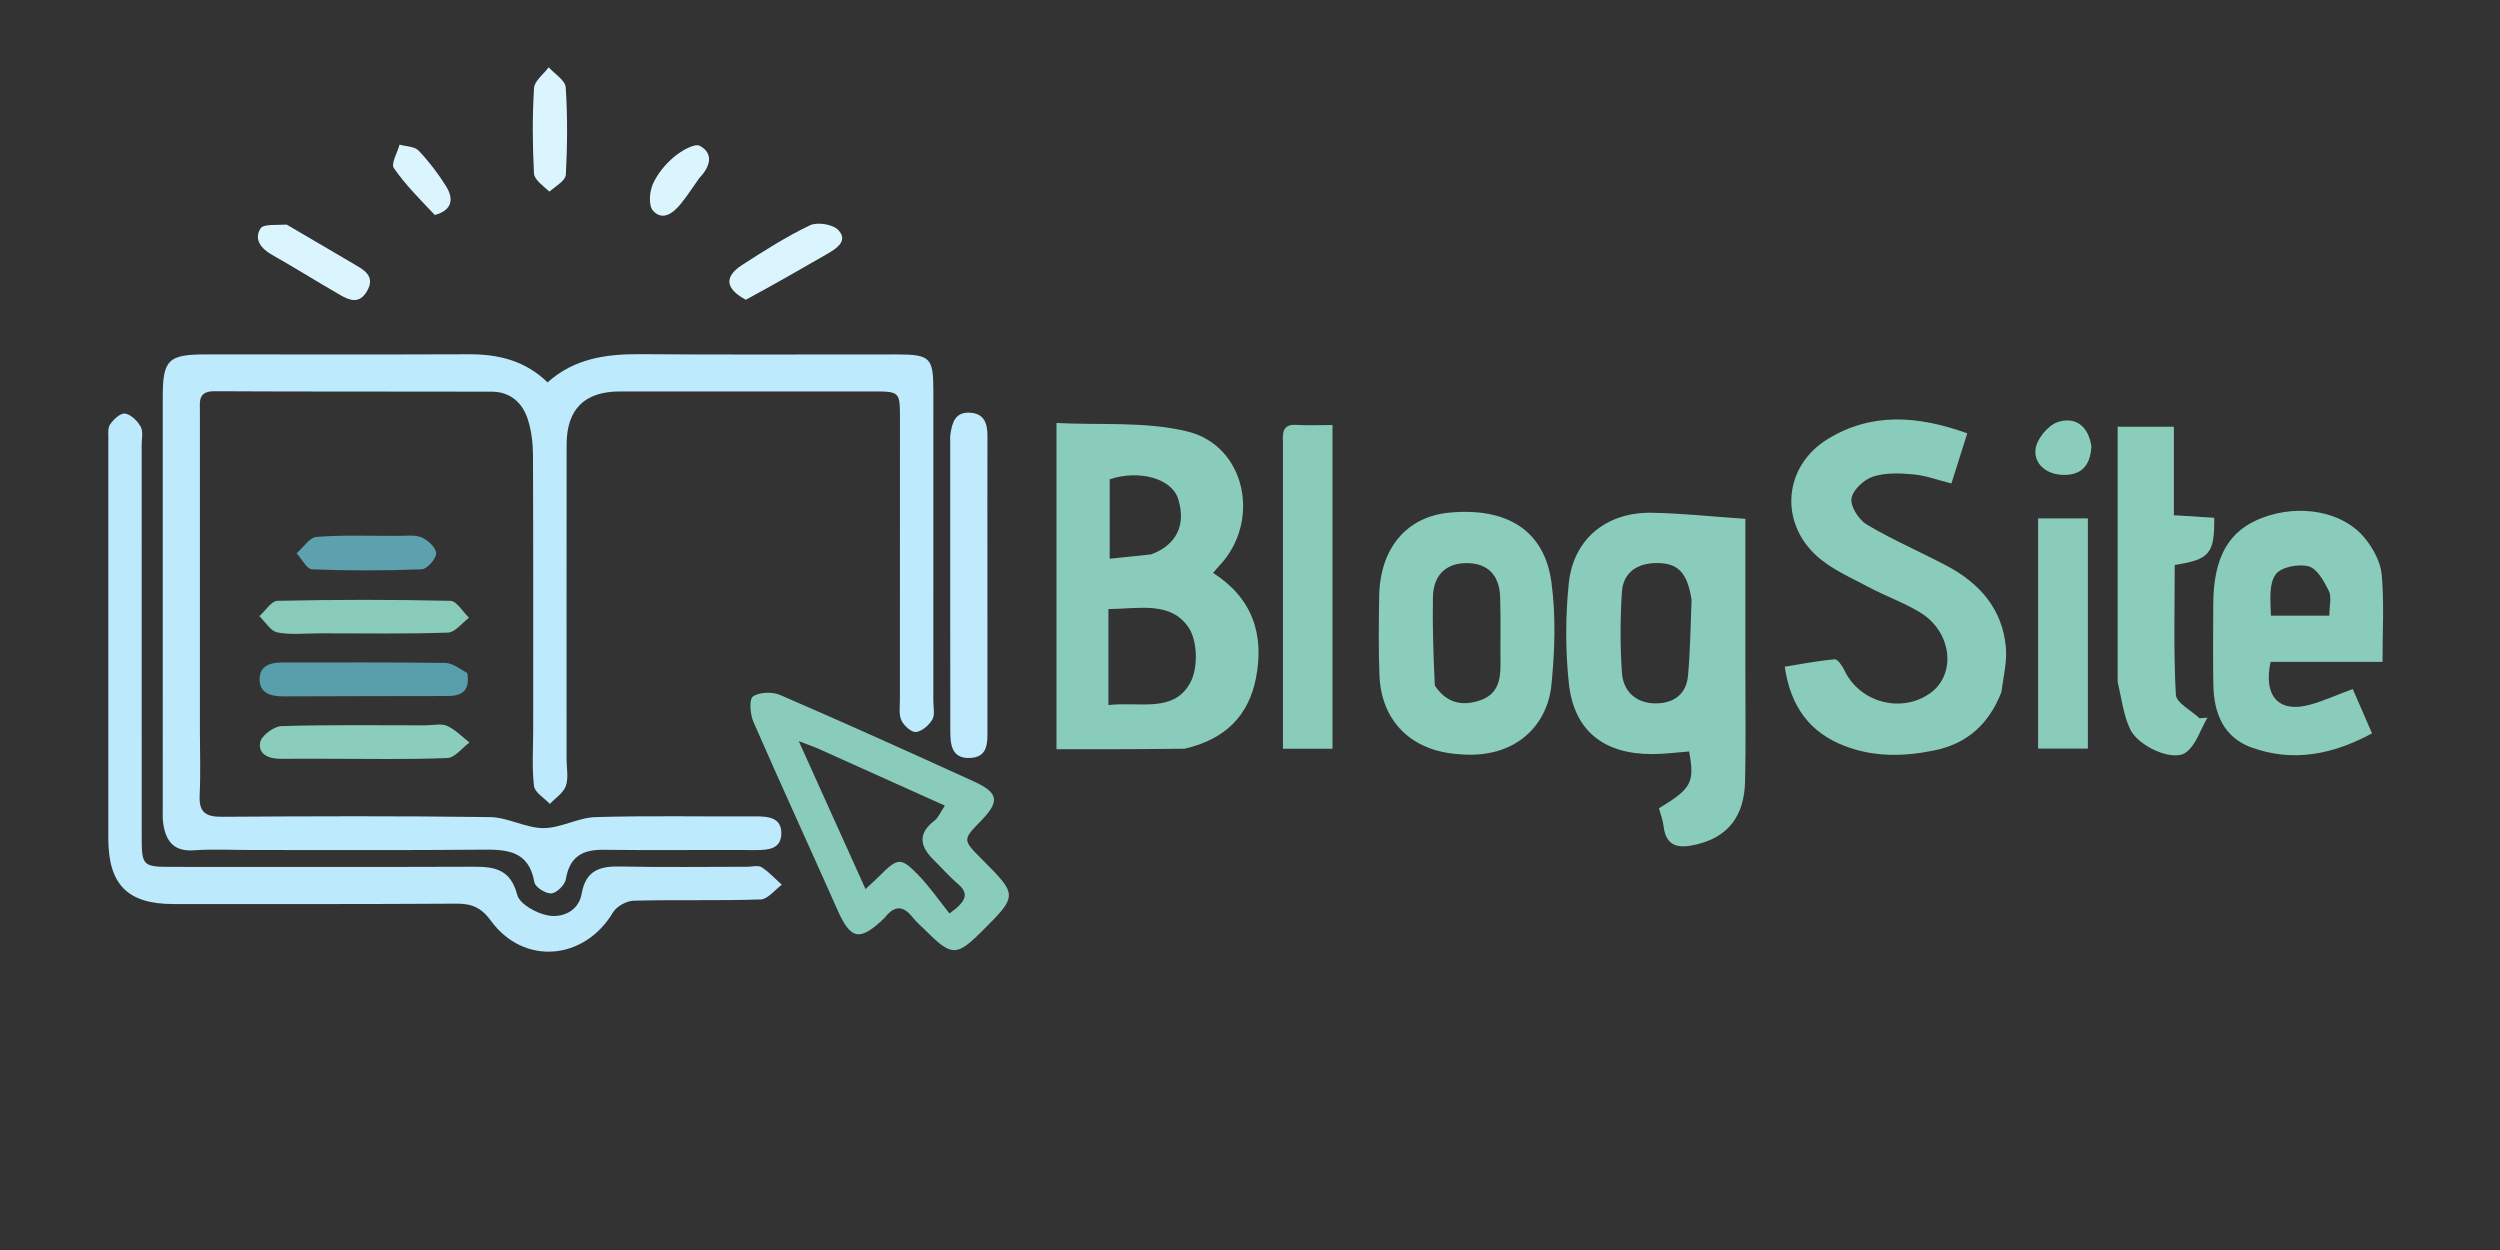 <svg version="1.1" id="Layer_1" xmlns="http://www.w3.org/2000/svg" xmlns:xlink="http://www.w3.org/1999/xlink" x="300px" y="120px"
	 width="100%" viewBox="0 0 600 300" enable-background="new 0 0 600 300" xml:space="preserve">

<rect x="0" y="0" width="600" height="300" fill="#333333" stroke="none"/>

<path fill="#BDEAFC" opacity="1" stroke="none" 
	d="
M61.001,204.003 
	C55.836,204.003 51.153,203.748 46.511,204.074 
	C41.747,204.409 39.848,201.917 39.192,197.805 
	C38.984,196.501 39.061,195.147 39.06,193.815 
	C39.054,160.994 39.051,128.173 39.059,95.352 
	C39.061,86.306 40.346,85.057 49.515,85.056 
	C70.507,85.055 91.5,85.107 112.492,85.027 
	C119.56,85 125.995,86.495 131.414,91.771 
	C137.813,86.032 145.483,84.939 153.658,85.003 
	C174.149,85.163 194.642,85.042 215.134,85.063 
	C223.301,85.071 224.004,85.798 224.005,93.802 
	C224.006,118.626 224.007,143.45 224,168.274 
	C224,169.772 224.424,171.562 223.759,172.692 
	C222.957,174.054 221.272,175.533 219.838,175.68 
	C218.731,175.793 216.938,174.158 216.335,172.882 
	C215.679,171.495 215.977,169.625 215.977,167.966 
	C215.971,145.474 215.989,122.983 215.992,100.491 
	C215.992,93.957 215.978,93.948 209.251,93.946 
	C189.092,93.942 168.933,93.937 148.773,93.95 
	C140.287,93.955 136,98.191 135.989,106.704 
	C135.957,131.862 135.977,157.019 135.976,182.176 
	C135.976,184.342 136.48,186.686 135.807,188.62 
	C135.221,190.302 133.301,191.519 131.97,192.941 
	C130.64,191.519 128.348,190.211 128.163,188.653 
	C127.637,184.216 127.965,179.678 127.965,175.179 
	C127.963,153.188 128.004,131.196 127.914,109.204 
	C127.902,106.418 127.559,103.527 126.749,100.873 
	C125.48,96.713 122.551,94.014 117.973,94 
	C95.815,93.933 73.656,94.019 51.499,93.895 
	C47.439,93.872 47.977,96.404 47.977,98.886 
	C47.977,124.376 47.977,149.866 47.977,175.357 
	C47.977,180.522 48.169,185.696 47.916,190.848 
	C47.721,194.817 49.261,196.051 53.142,196.027 
	C74.633,195.895 96.128,195.806 117.616,196.102 
	C121.893,196.161 126.144,198.734 130.41,198.743 
	C134.584,198.751 138.741,196.229 142.944,196.105 
	C155.761,195.725 168.597,196.009 181.425,195.934 
	C184.537,195.916 187.563,196.3 187.518,200.037 
	C187.473,203.773 184.415,204.033 181.324,204.013 
	C169.162,203.933 156.998,204.113 144.839,203.95 
	C139.702,203.881 136.703,205.666 135.804,211.009 
	C135.573,212.378 133.626,214.303 132.333,214.415 
	C131.003,214.53 128.458,212.923 128.256,211.756 
	C126.92,204.051 121.563,203.86 115.478,203.919 
	C97.487,204.093 79.493,203.995 61.001,204.003 
z"/>
<path fill="#8ACCBB" opacity="1" stroke="none" 
	d="
M284.269,179.693 
	C273.878,179.816 263.907,179.816 253.558,179.816 
	C253.558,154.027 253.558,128.453 253.558,101.514 
	C264.068,102.072 274.947,101.095 284.985,103.555 
	C299.051,107.002 302.721,125.2 292.595,135.823 
	C292.145,136.295 291.739,136.81 291.143,137.502 
	C300.519,143.501 303.454,152.143 301.464,162.587 
	C299.69,171.897 293.916,177.499 284.269,179.693 
M266.02,159.467 
	C266.02,162.547 266.02,165.626 266.02,169.214 
	C273.601,168.339 281.788,171.245 285.754,163.683 
	C287.568,160.225 287.406,153.774 285.274,150.614 
	C280.934,144.182 273.26,146.135 266.02,146.175 
	C266.02,150.578 266.02,154.531 266.02,159.467 
M276.222,133.06 
	C282.364,130.852 284.764,125.894 282.723,119.635 
	C281.158,114.836 273.403,112.669 266.326,115.029 
	C266.326,121.146 266.326,127.245 266.326,134.092 
	C269.597,133.761 272.498,133.467 276.222,133.06 
z"/>
<path fill="#BCEAFC" opacity="1" stroke="none" 
	d="
M25.996,106.278 
	C26.089,104.491 25.749,102.886 26.382,101.918 
	C27.188,100.687 28.915,99.09 30.003,99.254 
	C31.426,99.469 33.013,101.033 33.775,102.429 
	C34.414,103.597 33.999,105.356 34,106.854 
	C34.005,138.171 33.999,169.489 34.008,200.806 
	C34.01,207.836 34.242,208.054 41.365,208.055 
	C65.519,208.06 89.674,208.105 113.828,208.019 
	C118.887,208.001 122.571,208.754 124.132,214.761 
	C124.712,216.992 128.812,219.243 131.61,219.726 
	C135.051,220.319 138.881,218.612 139.594,214.518 
	C140.572,208.909 143.912,207.852 148.864,207.959 
	C159.021,208.179 169.186,208.024 179.347,208.026 
	C180.513,208.026 181.958,207.602 182.788,208.133 
	C184.571,209.273 186.037,210.908 187.633,212.341 
	C185.947,213.571 184.295,215.809 182.571,215.866 
	C172.421,216.204 162.25,215.902 152.095,216.165 
	C150.376,216.209 147.984,217.524 147.118,218.976 
	C140.236,230.516 125.695,231.771 117.837,220.998 
	C115.556,217.87 113.259,216.853 109.587,216.877 
	C86.933,217.02 64.278,216.971 41.623,216.969 
	C30.61,216.968 25.997,212.297 25.997,201.194 
	C25.995,169.71 25.996,138.226 25.996,106.278 
z"/>
<path fill="#8ACCBB" opacity="1" stroke="none" 
	d="
M418.891,161 
	C418.881,170.16 419.019,178.824 418.821,187.48 
	C418.627,195.988 414.674,200.895 407.091,202.688 
	C403.109,203.629 399.844,203.408 399.254,198.252 
	C399.087,196.794 398.516,195.382 398.142,193.994 
	C405.994,189.238 406.754,187.796 405.389,180.353 
	C402.477,180.571 399.557,180.963 396.635,180.977 
	C384.909,181.033 377.731,175.399 376.518,163.957 
	C375.681,156.057 375.701,147.933 376.503,140.027 
	C377.583,129.366 385.55,122.874 396.412,123.062 
	C403.617,123.187 410.81,123.971 418.891,124.52 
	C418.891,136.355 418.891,148.428 418.891,161 
M405.976,143.956 
	C404.948,137.404 402.74,135.05 397.437,135.135 
	C392.866,135.209 389.552,137.426 389.256,142.092 
	C388.849,148.529 388.82,155.034 389.266,161.466 
	C389.575,165.927 392.614,168.745 397.23,168.811 
	C401.527,168.872 404.704,166.733 405.119,162.188 
	C405.646,156.436 405.715,150.642 405.976,143.956 
z"/>
<path fill="#8ACCBB" opacity="1" stroke="none" 
	d="
M480.332,166.128 
	C477.295,173.855 472.077,178.48 464.261,180.092 
	C456.97,181.595 449.756,181.75 442.681,179.017 
	C434.506,175.859 429.766,169.788 428.338,160.009 
	C432.31,159.375 436.299,158.586 440.326,158.239 
	C441.043,158.178 442.173,159.837 442.678,160.906 
	C446.333,168.635 456.423,171.315 463.322,166.307 
	C469.576,161.766 468.456,151.663 460.892,147.027 
	C456.944,144.608 452.477,143.051 448.378,140.856 
	C444.157,138.595 439.56,136.626 436.071,133.483 
	C426.932,125.246 428.138,111.845 438.594,105.407 
	C449.156,98.904 460.323,99.753 472.142,103.996 
	C470.82,108.184 469.645,111.904 468.342,116.033 
	C465.1,115.225 462.156,114.114 459.137,113.843 
	C455.911,113.553 452.401,113.422 449.42,114.425 
	C447.271,115.147 444.595,117.693 444.346,119.699 
	C444.104,121.645 446.155,124.787 448.075,125.924 
	C454.218,129.561 460.819,132.412 467.146,135.751 
	C475.105,139.952 480.625,146.167 481.419,155.458 
	C481.708,158.841 480.824,162.324 480.332,166.128 
z"/>
<path fill="#8ACCBB" opacity="1" stroke="none" 
	d="
M531.18,145.135 
	C531.221,133.622 534.909,127.278 543.056,124.232 
	C551.94,120.911 562.217,122.699 567.486,129.073 
	C569.511,131.523 571.33,134.831 571.61,137.898 
	C572.226,144.641 571.801,151.478 571.801,158.856 
	C562.611,158.856 553.707,158.856 544.941,158.856 
	C543.149,167.164 546.994,171.168 554.355,169.142 
	C557.687,168.226 560.87,166.771 564.657,165.36 
	C566.125,168.737 567.613,172.16 569.286,176.008 
	C559.771,181.158 550.227,182.978 540.302,179.375 
	C533.738,176.993 531.356,171.251 531.213,164.61 
	C531.077,158.281 531.181,151.947 531.18,145.135 
M545.028,147.753 
	C549.615,147.753 554.201,147.753 559.051,147.753 
	C559.051,145.383 559.636,143.275 558.916,141.807 
	C557.792,139.514 556.103,136.47 554.066,135.919 
	C551.671,135.271 547.465,136.082 546.19,137.828 
	C544.499,140.14 544.887,143.971 545.028,147.753 
z"/>
<path fill="#8BCDBB" opacity="1" stroke="none" 
	d="
M350.182,181.007 
	C338.736,180.294 331.505,173.098 331.071,162.097 
	C330.822,155.78 330.906,149.444 331.003,143.119 
	C331.179,131.614 337.562,124.032 347.748,123.042 
	C361.588,121.698 370.64,127.268 372.33,139.654 
	C373.441,147.803 373.169,156.297 372.325,164.515 
	C371.351,174.002 363.774,182.247 350.182,181.007 
M344.355,164.508 
	C347.003,168.556 350.641,169.611 355.151,168.111 
	C359.459,166.678 360.151,163.247 360.117,159.347 
	C360.071,154.022 360.198,148.694 360.04,143.373 
	C359.881,137.987 357.037,135.189 352.057,135.15 
	C347.116,135.111 344.01,137.977 343.906,143.251 
	C343.772,150.064 343.999,156.885 344.355,164.508 
z"/>
<path fill="#8ACCBB" opacity="1" stroke="none" 
	d="
M212.313,220.274 
	C206.307,226.066 204.176,225.557 200.961,218.309 
	C194.29,203.268 187.401,188.323 180.821,173.243 
	C180.029,171.428 179.753,167.838 180.71,167.165 
	C182.251,166.082 185.349,165.98 187.217,166.788 
	C202.774,173.515 218.227,180.485 233.651,187.514 
	C239.704,190.272 239.99,192.326 235.444,196.997 
	C231.005,201.558 231.005,201.558 235.633,206.194 
	C244.317,214.893 244.317,214.893 235.442,223.719 
	C229.643,229.486 228.344,229.479 222.48,223.64 
	C221.3,222.465 220.01,221.379 218.972,220.09 
	C216.812,217.407 214.748,217.135 212.313,220.274 
M196.097,179.554 
	C194.942,179.111 193.787,178.668 191.696,177.867 
	C197.252,190.176 202.387,201.552 207.726,213.379 
	C209.243,211.956 210.211,211.094 211.127,210.181 
	C215.478,205.845 216.183,205.685 220.395,210.01 
	C223.145,212.835 225.398,216.145 227.874,219.237 
	C232.201,216.139 232.499,214.364 229.835,212.081 
	C227.818,210.354 226.069,208.317 224.161,206.46 
	C220.854,203.242 220.098,200.154 224.267,196.958 
	C225.211,196.235 225.708,194.929 226.775,193.352 
	C216.41,188.701 206.582,184.291 196.097,179.554 
z"/>
<path fill="#8BCDBB" opacity="1" stroke="none" 
	d="
M508.239,163.644 
	C508.238,143.069 508.238,122.956 508.238,102.418 
	C512.811,102.418 516.993,102.418 521.729,102.418 
	C521.729,109.44 521.729,116.351 521.729,123.656 
	C525.305,123.881 528.376,124.074 531.416,124.266 
	C531.501,132.861 530.34,134.291 521.936,135.589 
	C521.936,145.909 521.63,156.346 522.204,166.734 
	C522.314,168.713 525.901,170.501 527.884,172.376 
	C528.518,172.331 529.152,172.285 529.786,172.24 
	C528.067,175.138 526.994,179.009 524.465,180.688 
	C521.31,182.783 513.151,179.071 511.237,175.018 
	C509.651,171.658 509.196,167.763 508.239,163.644 
z"/>
<path fill="#88CBB9" opacity="1" stroke="none" 
	d="
M307.909,106.183 
	C307.721,103.423 308.161,101.803 311.053,101.971 
	C313.837,102.133 316.639,102.006 319.803,102.006 
	C319.803,128.107 319.803,153.751 319.803,179.699 
	C315.999,179.699 312.404,179.699 307.908,179.699 
	C307.908,155.362 307.908,131.011 307.909,106.183 
z"/>
<path fill="#BFEBFC" opacity="1" stroke="none" 
	d="
M236.981,138 
	C236.98,150.64 236.973,162.781 236.985,174.921 
	C236.988,178.156 237.232,181.779 232.717,181.914 
	C228.204,182.049 228.081,178.408 228.074,175.192 
	C228.031,152.075 228.052,128.958 228.053,105.842 
	C228.053,105.343 228.005,104.835 228.079,104.347 
	C228.498,101.599 229.116,98.879 232.712,99.04 
	C236.156,99.193 236.995,101.565 236.988,104.571 
	C236.961,115.547 236.979,126.524 236.981,138 
z"/>
<path fill="#88CBB9" opacity="1" stroke="none" 
	d="
M501.092,163.997 
	C501.092,169.443 501.092,174.389 501.092,179.663 
	C496.885,179.663 493.175,179.663 489.142,179.663 
	C489.142,161.242 489.142,143.044 489.142,124.421 
	C492.85,124.421 496.564,124.421 501.092,124.421 
	C501.092,137.415 501.092,150.457 501.092,163.997 
z"/>
<path fill="#589EAB" opacity="1" stroke="none" 
	d="
M112.157,161.55 
	C112.823,165.607 111.022,167.045 107.491,167.044 
	C94.356,167.04 81.221,167.096 68.087,167.132 
	C65.206,167.139 62.373,166.536 62.305,163.121 
	C62.237,159.69 64.972,158.984 67.917,158.989 
	C80.887,159.01 93.858,158.918 106.825,159.098 
	C108.565,159.122 110.287,160.464 112.157,161.55 
z"/>
<path fill="#88CBB9" opacity="1" stroke="none" 
	d="
M77.019,152.001 
	C73.19,151.988 69.771,152.411 66.56,151.781 
	C64.931,151.461 63.676,149.24 62.252,147.879 
	C63.701,146.593 65.126,144.22 66.601,144.189 
	C80.428,143.901 94.265,143.881 108.091,144.196 
	C109.614,144.231 111.079,146.845 112.572,148.263 
	C110.886,149.507 109.235,151.767 107.508,151.827 
	C97.52,152.172 87.514,151.999 77.019,152.001 
z"/>
<path fill="#8BCDBC" opacity="1" stroke="none" 
	d="
M101.887,174.081 
	C104.031,174.084 105.921,173.583 107.3,174.208 
	C109.287,175.108 110.903,176.826 112.678,178.196 
	C110.909,179.498 109.183,181.853 107.365,181.926 
	C97.909,182.306 88.429,182.106 78.957,182.106 
	C75.136,182.107 71.313,182.066 67.492,182.113 
	C64.664,182.148 61.932,181.147 62.433,178.192 
	C62.706,176.584 65.69,174.33 67.512,174.271 
	C78.8,173.908 90.105,174.084 101.887,174.081 
z"/>
<path fill="#5CA1AD" opacity="1" stroke="none" 
	d="
M94.786,128.606 
	C97.238,128.677 99.422,128.257 101.146,128.962 
	C102.679,129.59 104.683,131.469 104.677,132.786 
	C104.67,134.132 102.513,136.577 101.221,136.628 
	C92.459,136.977 83.671,136.984 74.908,136.645 
	C73.618,136.596 72.422,134.13 71.182,132.782 
	C72.767,131.413 74.266,129.001 75.951,128.863 
	C82.039,128.364 88.19,128.629 94.786,128.606 
z"/>
<path fill="#DBF5FF" opacity="1" stroke="none" 
	d="
M178.991,71.946 
	C174.025,69.247 173.761,66.407 178.156,63.568 
	C183.429,60.163 188.762,56.765 194.405,54.068 
	C196.174,53.222 199.905,53.832 201.199,55.216 
	C203.566,57.747 200.904,59.568 198.67,60.86 
	C192.247,64.573 185.806,68.254 178.991,71.946 
z"/>
<path fill="#DBF5FF" opacity="1" stroke="none" 
	d="
M68.81,53.905 
	C74.732,57.351 80.289,60.655 85.868,63.92 
	C88.292,65.338 89.808,66.94 88.043,69.931 
	C86.212,73.034 83.883,72.084 81.639,70.794 
	C76.178,67.656 70.842,64.296 65.357,61.202 
	C62.67,59.687 60.895,57.485 62.51,54.848 
	C63.214,53.699 66.397,54.068 68.81,53.905 
z"/>
<path fill="#DBF5FF" opacity="1" stroke="none" 
	d="
M131.839,45.982 
	C130.28,44.536 128.233,43.127 128.154,41.614 
	C127.796,34.809 127.753,27.96 128.166,21.161 
	C128.271,19.426 130.458,17.817 131.689,16.149 
	C133.113,17.748 135.654,19.271 135.768,20.958 
	C136.236,27.917 136.171,34.936 135.804,41.906 
	C135.729,43.319 133.496,44.619 131.839,45.982 
z"/>
<path fill="#8BCDBC" opacity="1" stroke="none" 
	d="
M501.932,107.096 
	C501.718,111.942 499.314,114.153 494.934,113.969 
	C491.108,113.808 488.169,111.342 488.513,107.888 
	C488.753,105.473 491.422,102.163 493.744,101.343 
	C497.762,99.926 501.147,101.908 501.932,107.096 
z"/>
<path fill="#DBF5FF" opacity="1" stroke="none" 
	d="
M167.857,42.706 
	C166.193,45.005 164.886,47.117 163.316,49.011 
	C161.537,51.156 159.005,53.117 156.712,50.542 
	C155.622,49.318 155.87,46.04 156.676,44.203 
	C157.766,41.722 159.697,39.401 161.793,37.636 
	C163.501,36.197 166.721,34.322 167.975,35.008 
	C171.232,36.79 170.593,39.869 167.857,42.706 
z"/>
<path fill="#DBF5FF" opacity="1" stroke="none" 
	d="
M104.349,51.597 
	C100.785,47.811 97.279,44.336 94.525,40.344 
	C93.795,39.287 95.376,36.635 95.896,34.716 
	C97.45,35.161 99.499,35.133 100.46,36.142 
	C102.946,38.752 105.182,41.676 107.083,44.744 
	C108.927,47.721 108.574,50.452 104.349,51.597 
z"/>
</svg>